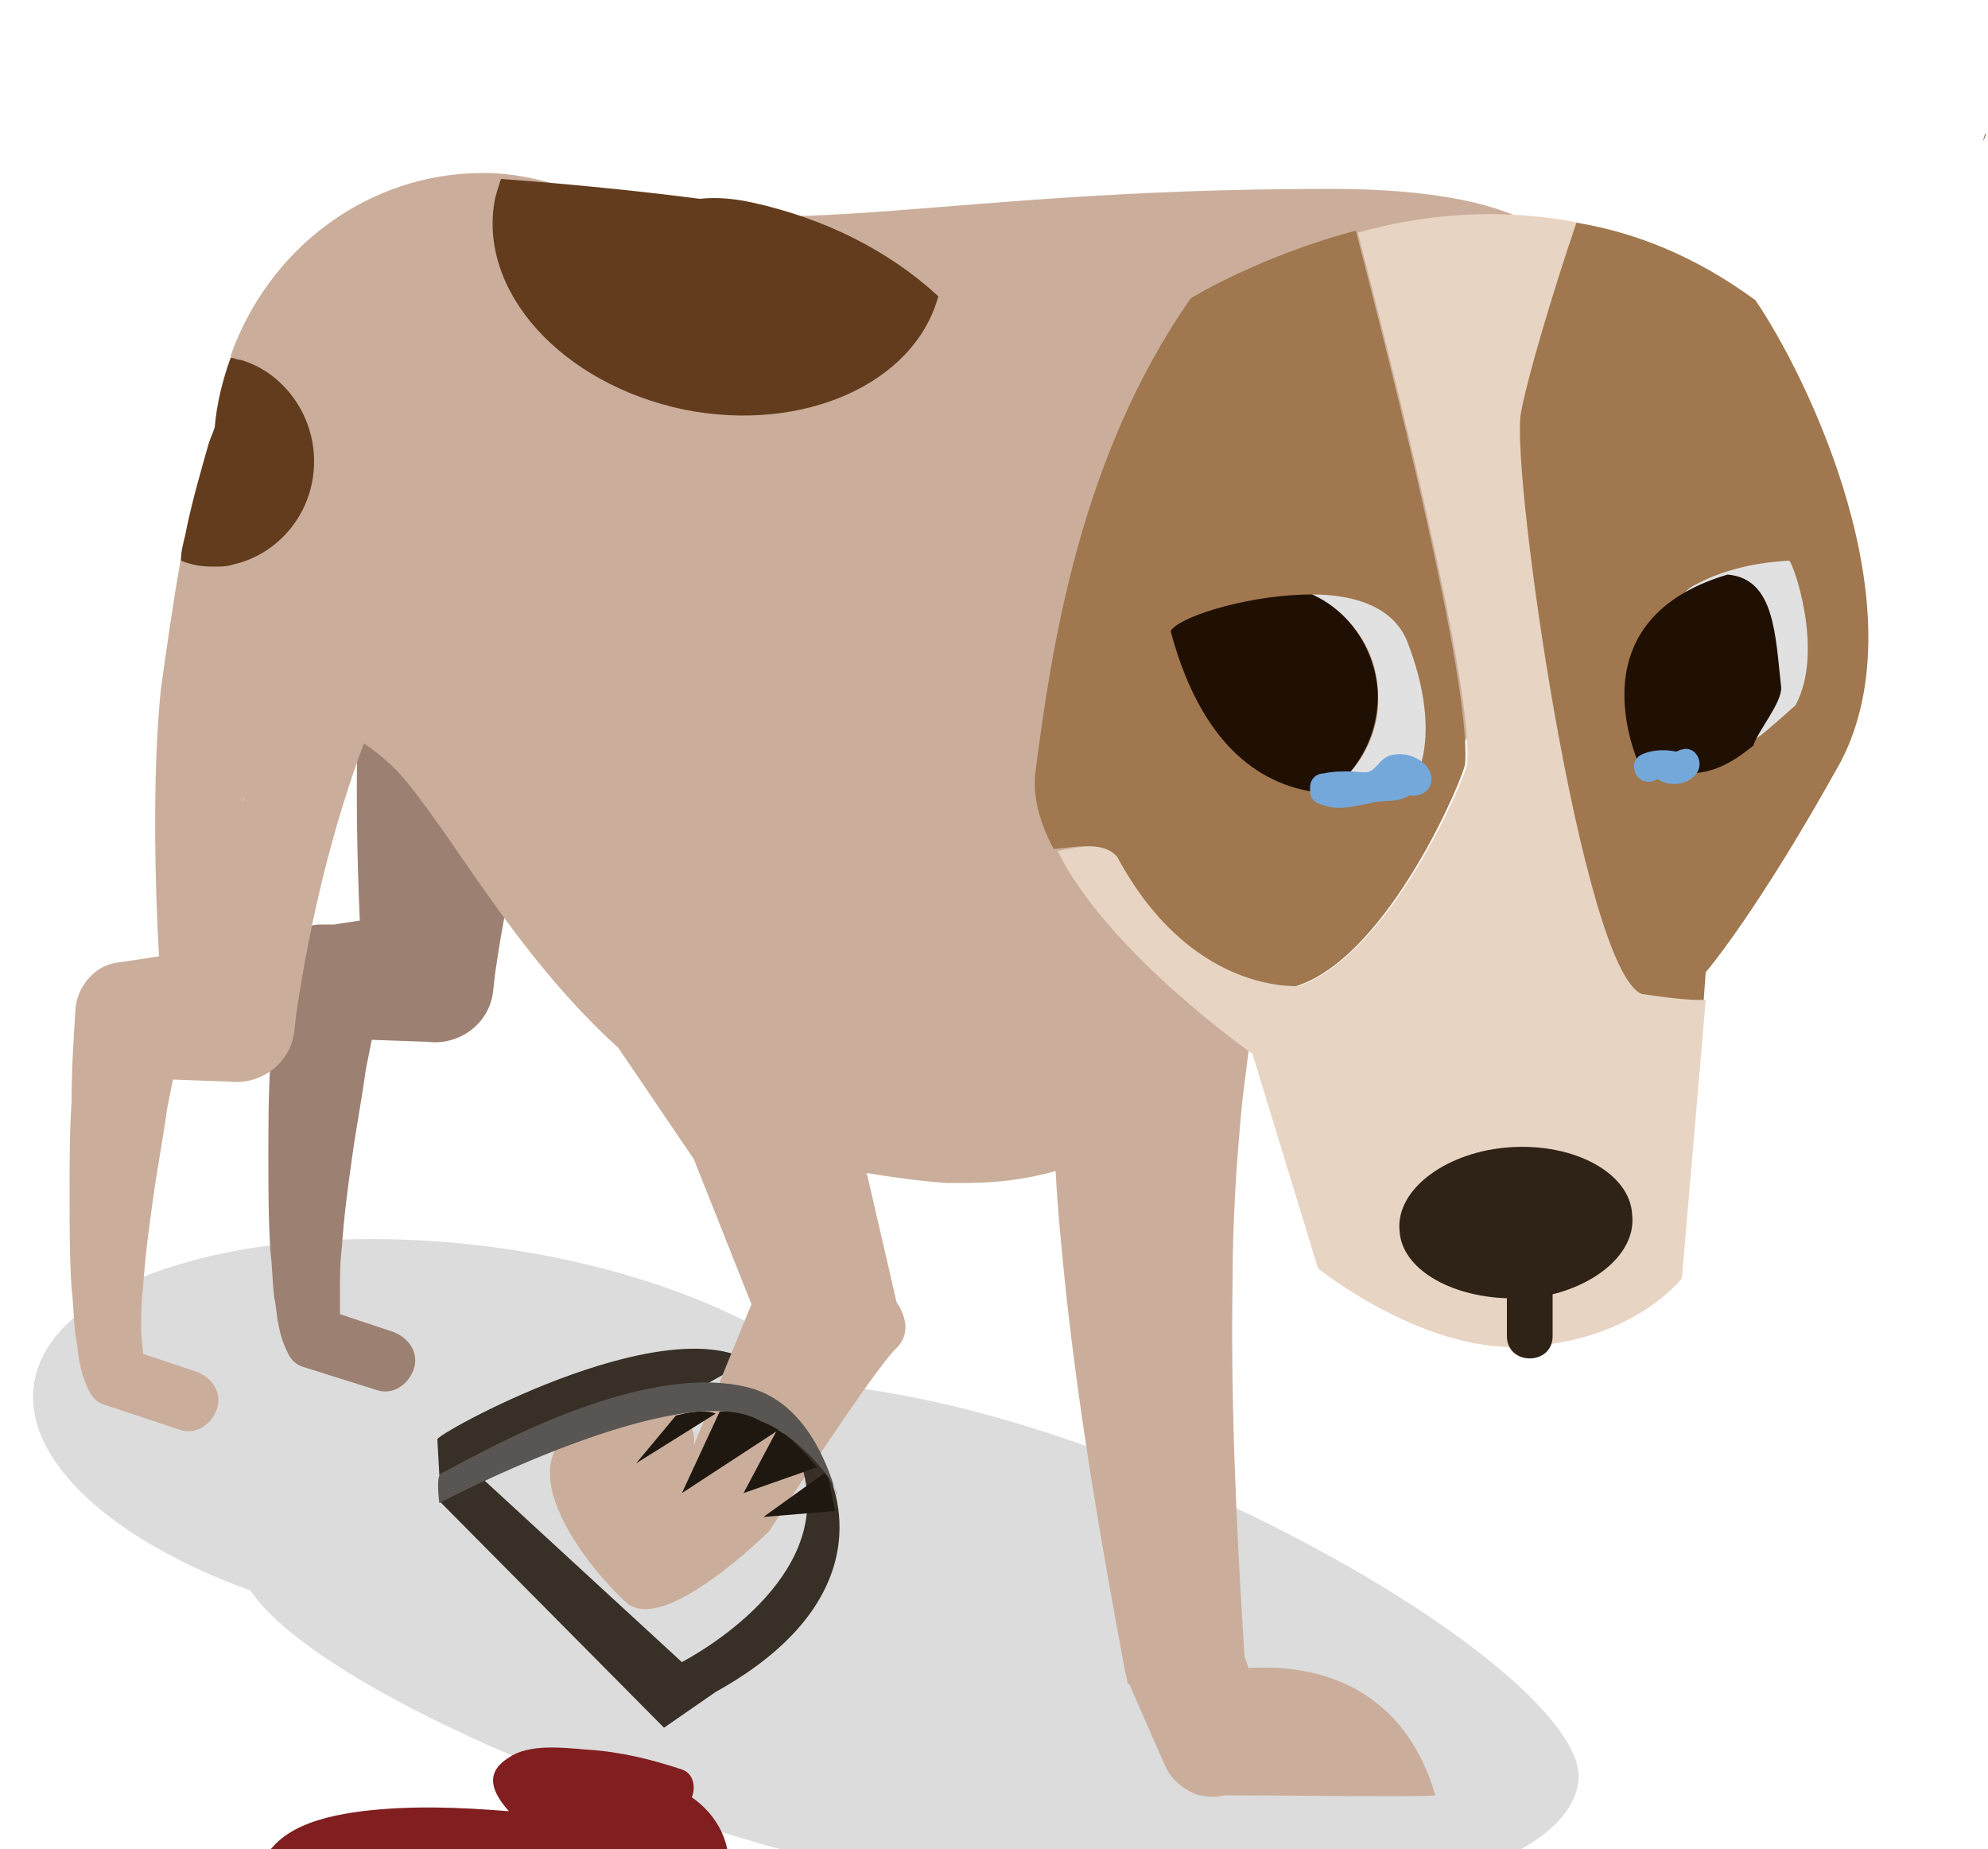 <?xml version="1.0" encoding="utf-8"?>
<!-- Generator: Adobe Illustrator 19.0.0, SVG Export Plug-In . SVG Version: 6.00 Build 0)  -->
<svg version="1.1" id="圖層_1" xmlns="http://www.w3.org/2000/svg" xmlns:xlink="http://www.w3.org/1999/xlink" x="0px" y="0px" viewBox="0 4 100 93" style="enable-background:new 0 4 100 93;" xml:space="preserve">
	<path style="opacity:0.14;" d="M43,73.8c-0.2,0-0.4-0.1-0.7-0.1c-3.5-3.3-10-6-17.7-7c-11.9-1.5-22.2,1.6-22.9,7c-0.5,3.8,4,7.8,10.9,10.3c3.6,5.4,23.2,13.4,37.2,15.2c15.7,2,28.9-0.5,29.6-5.6C80,88.4,58.7,75.8,43,73.8z"/>
	<path style="display:none;fill:#503017;" d="M13.2,29.1L13.2,29.1h-0.1c-0.1,0-0.2,0-0.2,0c-0.2,0-0.4,0.1-0.5,0.1c-0.4,0.1-0.7,0.2-1.1,0.4C10.4,30,9.7,30.4,9,30.8c-1.4,1-2.6,2.2-3.6,3.8c-1,1.5-1.8,3.2-2.3,5.1c-0.6,1.8-0.9,3.8-1.2,5.7l0,0c-0.1,0.5-0.5,0.9-1,0.8c-0.5-0.1-0.8-0.4-0.8-0.9C0,43.2,0,41.1,0.2,39c0.3-2.1,0.8-4.3,1.6-6.3c0.9-2,2.2-4,3.8-5.7c0.8-0.8,1.8-1.6,2.8-2.3c0.5-0.3,1.1-0.6,1.6-0.9c0.3-0.1,0.6-0.3,0.9-0.4c0.2-0.1,0.3-0.1,0.5-0.2l0.3-0.1c0.1,0,0.2-0.1,0.3-0.1c1.7-0.3,3.3,0.8,3.6,2.5C16,27.2,14.9,28.8,13.2,29.1z"/>
	<path style="fill:#9C8071;" d="M18.2,36.9c-0.5,5.5-0.1,13.4-0.1,13.4l-1.3,0.2H16c-1.2,0.1-2.1,1.2-2.2,2.3l0,0c-0.1,1.6-0.2,3.1-0.2,4.7c-0.1,1.6-0.1,3.1-0.1,4.7c0,1.6,0,3.1,0.1,4.7c0.1,0.8,0.1,1.6,0.2,2.4c0.1,0.4,0.1,0.8,0.2,1.3c0.1,0.5,0.2,0.9,0.5,1.5l0,0c0.2,0.4,0.5,0.6,0.9,0.7l0,0l3.5,1.1c0.8,0.3,1.6-0.2,1.9-1s-0.2-1.6-1-1.9l-2.7-0.9c0,0,0-0.9,0-1.2c0-0.7,0-1.4,0.1-2.2c0.1-1.5,0.3-3,0.5-4.4c0.2-1.5,0.5-3,0.7-4.5c0.3-1.5,0,0,0.3-1.5l0,0l2.8,0.1c1.6,0.2,3.1-0.9,3.3-2.5l0.1-0.9l0,0c0.7-4.9,1.9-9.6,3.6-14C29.3,36.8,18.4,34.2,18.2,36.9z"/>
	<path style="fill:none;" d="M7.3,72.7c0-0.1-0.1-0.3-0.1-0.5L6.4,72L7.3,72.7z"/>
	<path style="fill:#382F27;" d="M22,76.4c-0.2-0.2,11.3-6.6,15.8-3.9c-0.2-0.1-2.4,1.2-2.4,1.2s-13,4.7-13.3,4.5L22,76.4z"/>
	<path style="fill:#CAAE9B;" d="M79.1,34.1c-1.2-8.6,8.9-20.6-12.2-20.6s-28,3.2-38.5-0.1c-1.3-0.4-2.6-0.7-4.1-0.7c-5.8,0-10.8,3.8-12.7,9.2c0.2,0-2,10.4-2.5,10.2c-0.4,2.2-0.7,4.4-1,6.5C7.5,44.3,8,52.1,8,52.1l-1.3,0.2L6,52.4c-1.2,0.1-2.1,1.2-2.2,2.3c-0.1,1.6-0.2,3.1-0.2,4.7c-0.1,1.6-0.1,3.1-0.1,4.7c0,1.6,0,3.1,0.1,4.7c0.1,0.8,0.1,1.6,0.2,2.4C3.9,71.6,3.9,72,4,72.5s0.2,0.9,0.5,1.5c0.2,0.4,0.5,0.6,0.9,0.7l0,0L9,75.9c0.8,0.3,1.6-0.2,1.9-1c0.3-0.8-0.2-1.6-1-1.9l-2.7-0.9c0,0.2,0,0,0,0c0-0.1-0.1-0.9-0.1-1.2c0-0.7,0-1.4,0.1-2.2c0.1-1.5,0.3-3,0.5-4.4c0.2-1.5,0.5-3,0.7-4.5c0.3-1.5,0,0,0.3-1.5l2.8,0.1c1.6,0.2,3.1-0.9,3.3-2.5l0.1-0.9c0.7-4.7,1.8-9.3,3.4-13.6c0.5,0.3,1.1,0.8,1.7,1.4c2.7,3,5.8,9.1,11.1,13.9l3.8,5.6l2.9,7.3l-2.9,7.1c0,0,0.6-2.9-4.8-1.3c-5.3,1.5-0.6,7.4,1.4,9.2c1.9,1.7,7.2-3.6,7.2-3.6s5.3-8.2,6.4-9.2c1-1,0-2.3,0-2.3L43.6,63c1.2,0.2,2.6,0.4,4,0.5h0.1c0.3,0,0.6,0,0.9,0c1.6,0,3.1-0.2,4.5-0.6c0.1,2,0.3,3.9,0.5,5.9c0.7,6.5,1.8,12.9,3,19.3l0.1,0.4c0,0.1,0,0.2,0.1,0.2l1.8,4.1c0.3,0.7,0.9,1.2,1.7,1.5l0,0c0,0,0,0,0.1,0c0.4,0.1,0.8,0.1,1.2,0c3,0,10.4,0.1,10.6,0c-1.7-5.8-6.4-6.6-9.4-6.4l-0.2-0.6C62.2,81,61.9,74.7,62,68.5c0-3.1,0.2-6.2,0.5-9.2c0.1-0.8,0.2-1.6,0.3-2.4C63.2,56,78.7,34,79.1,34.1z M12.2,44.3c0,0,0-0.1,0.1-0.2L12.2,44.3z"/>
	<path style="fill:#623C1D;" d="M9.4,30.5c0.3-1.4,0.7-2.8,1.1-4.2c0.1-0.3,0.2-0.5,0.3-0.8c0.1-1.2,0.4-2.4,0.8-3.5c0.2,0,0.3,0.1,0.5,0.1c2.1,0.6,3.7,2.7,3.7,5.1c0,2.6-1.8,4.7-4.1,5.2c-0.3,0.1-0.6,0.1-1,0.1c-0.6,0-1.1-0.1-1.6-0.3C9.1,31.6,9.3,31.1,9.4,30.5z"/>
	<path style="fill:#623C1D;" d="M34.4,24.6c-6.2-1.3-10.4-6-9.5-10.6c0.1-0.4,0.2-0.7,0.3-1c4.1,0.3,7.7,0.7,10,1c0.9-0.1,1.8,0,2.7,0.2c3.6,0.8,6.8,2.4,9.3,4.7C46,23.3,40.4,25.8,34.4,24.6z"/>
	<path style="display:none;fill:#A0774E;" d="M62.6,19.2L42,9.8c0,0-1,0.2-0.7,2.3C41.6,14.3,44,26.8,56,30C55.4,29.9,61.8,29.7,62.6,19.2z"/>
	<path style="display:none;fill:#754C27;" d="M42.7,14.7c0,0,14.9,9.5,19.7,5.9c-0.2,1-3.7,7.4-6.2,8C56.1,28.4,48.8,27.3,42.7,14.7z"/>
	<path style="fill:#A0774E;" d="M56.1,47.1c3.6,6.7,8.7,6.5,9.1,6.5c4.7-1.5,8.5-10.7,8.5-11.2c0.3-4.2-3.8-20.2-5.5-26.8c-4.9,1.3-8.3,3.4-8.3,3.4c-5.6,8-7,17.6-7.8,23.7c-0.2,1.3,0.2,2.7,0.9,4C54.2,46.6,55.4,46.3,56.1,47.1z"/>
	<path style="fill:#E2E1E1;" d="M70.8,36.3c-0.7-1.8-2.7-2.4-4.8-2.4c1.8,0.9,3.2,2.6,3.3,4.8c0.2,2.1-0.9,4.1-2.6,5.2c2.5,0.1,4.6-1,4.6-1S72.5,40.7,70.8,36.3z"/>
	<path style="fill:#E2E1E1;" d="M58.9,35.7l0.1-0.1L58.9,35.7z"/>
	<path style="fill:#201004;" d="M69.3,38.7c-0.2-2.2-1.5-4-3.3-4.8c-3,0-6.3,1-7,1.7l-0.1,0.1v0.1c1.7,6.3,5.1,7.9,7.8,8.1C68.4,42.8,69.4,40.8,69.3,38.7z"/>
	<path style="fill:#E8D4C2;" d="M76.6,24.8c0.3-1.7,1.6-6,2.8-9.6c-4.1-0.8-7.9-0.4-11.1,0.5c1.7,6.6,5.8,22.6,5.5,26.7c0,0.5-3.8,9.6-8.5,11.2c-0.4,0-5.5,0.2-9.1-6.5c-0.7-0.8-1.9-0.5-3-0.3C55.7,51.9,63,57,63,57l3.3,10.8c0,0,5.6,4.5,10.8,3.9c5.2-0.4,7.5-3.4,7.5-3.4l1.2-14c-1.2,0-2.3-0.2-3.1-0.3C79.6,52.9,76.1,27.8,76.6,24.8z"/>
	<path style="fill:#754C27;" d="M99.9,10.7C99.9,10.6,99.9,10.6,99.9,10.7C99.9,10.6,99.9,10.6,99.9,10.7z"/>
	<path style="fill:#754C27;" d="M99.9,10.7c0,0.1-0.1,0.3-0.2,0.5C99.8,11,99.8,10.8,99.9,10.7z"/>
	<path style="fill:#2F2217;" d="M82.1,65.1C82,63,79.2,61.5,76,61.7s-5.8,2.1-5.6,4.2c0.1,1.9,2.5,3.3,5.4,3.4c0,0.6,0,1.3,0,1.9c0,1.5,2.3,1.5,2.3,0c0-0.7,0-1.4,0-2.1C80.5,68.5,82.3,66.9,82.1,65.1z"/>
	<path style="display:none;fill:#A0774E;" d="M82.5,17.4c0,0,9.2-6.8,17-9.4c1.8,0.1-1,13.8-9.3,17.2C89.9,25.2,82.5,17.4,82.5,17.4z"/>
	<path style="display:none;fill:#754C27;" d="M88.2,20.7c0.1-1.6,10.7-6,11.7-10.2c0,0.2-5.2,13.9-9.8,14.7L88.2,20.7z"/>
	<path style="fill:#A0774E;" d="M92.6,42.3c4-7.7-1.7-19.4-4.3-23.2c-3-2.2-6-3.4-9-3.9c-1.2,3.5-2.5,7.9-2.8,9.6c-0.5,3,3.1,28.1,6.1,29.2c0.8,0.1,1.9,0.3,3.1,0.3l0.1-1.4C85.9,52.8,88.5,49.7,92.6,42.3z"/>
	<path style="fill:#E2E1E1;" d="M90,32.2c-2,0.1-3.6,0.6-4.7,1.2c-2.7,1.3,2,5.7,2.1,8.2c0.6,0.1,2.6-1.9,2.9-2.1C91.8,36.8,90.2,32.3,90,32.2z"/>
	<path style="fill:#201004;" d="M86.9,32.9c-8.1,2.4-4.3,9.9-4.3,9.9c2.4,0.1,3.4,0.5,5.6-1.3c0.2-0.7,1.4-2.1,1.4-2.9C89.3,36,89.3,33.1,86.9,32.9z"/>
	<path style="fill:#75A8DA;" d="M69.9,42c-0.5,0.2-0.6,0.6-1,0.8c-0.2,0.1-0.7,0-1,0c-0.4,0-0.9,0-1.3,0.1c-0.4,0-0.7,0.3-0.7,0.7c0,0.1,0,0.1,0,0.2c0,0.2,0.1,0.5,0.4,0.6c0.9,0.4,1.6,0.2,2.6,0c0.7-0.2,1.4,0,2-0.4c0.4,0.1,1-0.1,1.1-0.7C72.1,42.4,70.9,41.7,69.9,42z"/>
	<path style="fill:#75A8DA;" d="M84.6,41.7c-0.1,0-0.2,0.1-0.3,0.1c-0.5-0.1-1.1-0.1-1.6,0.1c-0.9,0.3-0.5,1.6,0.4,1.4c0.1,0,0.2-0.1,0.3-0.1c0.6,0.4,1.6,0.3,2-0.4C85.7,42.2,85.2,41.5,84.6,41.7z M84.2,42L84.2,42L84.2,42L84.2,42z"/>
	<path style="fill:#382F27;" d="M41.6,78c0,0-2.1-2.2-2.1-2c0,0-0.4,0.2,0.3,0.5c3,5.6-3.1,9.8-5.5,11.1l-10-9.2L23.1,79l-1,0.5l11.3,11.4l2.6-1.8l0,0C45,84.1,41.6,78,41.6,78z"/>
	<path style="fill:#1F1810;" d="M36.2,75l-1.9,4.1l4.9-3.2C39.2,75.9,39.2,74.7,36.2,75z"/>
	<path style="fill:#1F1810;" d="M37.4,79.1l3.7-1.3c0,0-1.2-1.5-2-1.9L37.4,79.1z"/>
	<polygon style="fill:#1F1810;" points="41.6,78 38.4,80.3 42,80 "/>
	<path style="fill:#1F1810;" d="M34,75.2c0,0,1.3-0.4,2-0.1l-4,2.5L34,75.2z"/>
	<path style="fill:#585552;" d="M22.1,79.6c0,0,12.3-6.5,16.2-4.1c1.7,0.6,3.7,2.9,3.8,3.7c-0.1-0.1-1-4.5-4.4-5.4c-5.7-1.5-14.4,3.8-15.5,4.3C21.9,78.2,22.1,79.6,22.1,79.6z"/>
	<path style="fill:#811E1F;" d="M34.8,94.4c0.2-0.5,0.1-1.2-0.5-1.4c-1.5-0.5-3.1-0.9-4.8-1c-1.2-0.1-2.9-0.3-3.9,0.4c-1.3,0.8-0.8,1.8,0,2.7c-2.5-0.2-4.9-0.3-7.4,0c-2.3,0.3-5,1-5.3,3.7c-0.1,0.5,0.1,1,0.7,1.2c1.7,0.4,3.5,0.7,5.3,0.7c1,0,2-0.1,3-0.2c0.9-0.1,1.9-0.5,2.7-0.4c0.7,0.1,1.2,0.5,1.8,0.7c0.7,0.2,1.5,0.2,2.2,0.2c1.6-0.1,3.2-0.5,4.8-0.8c1.3,0.9,2.9-0.1,3.2-1.7C36.9,96.8,36.1,95.3,34.8,94.4z"/>
</svg>